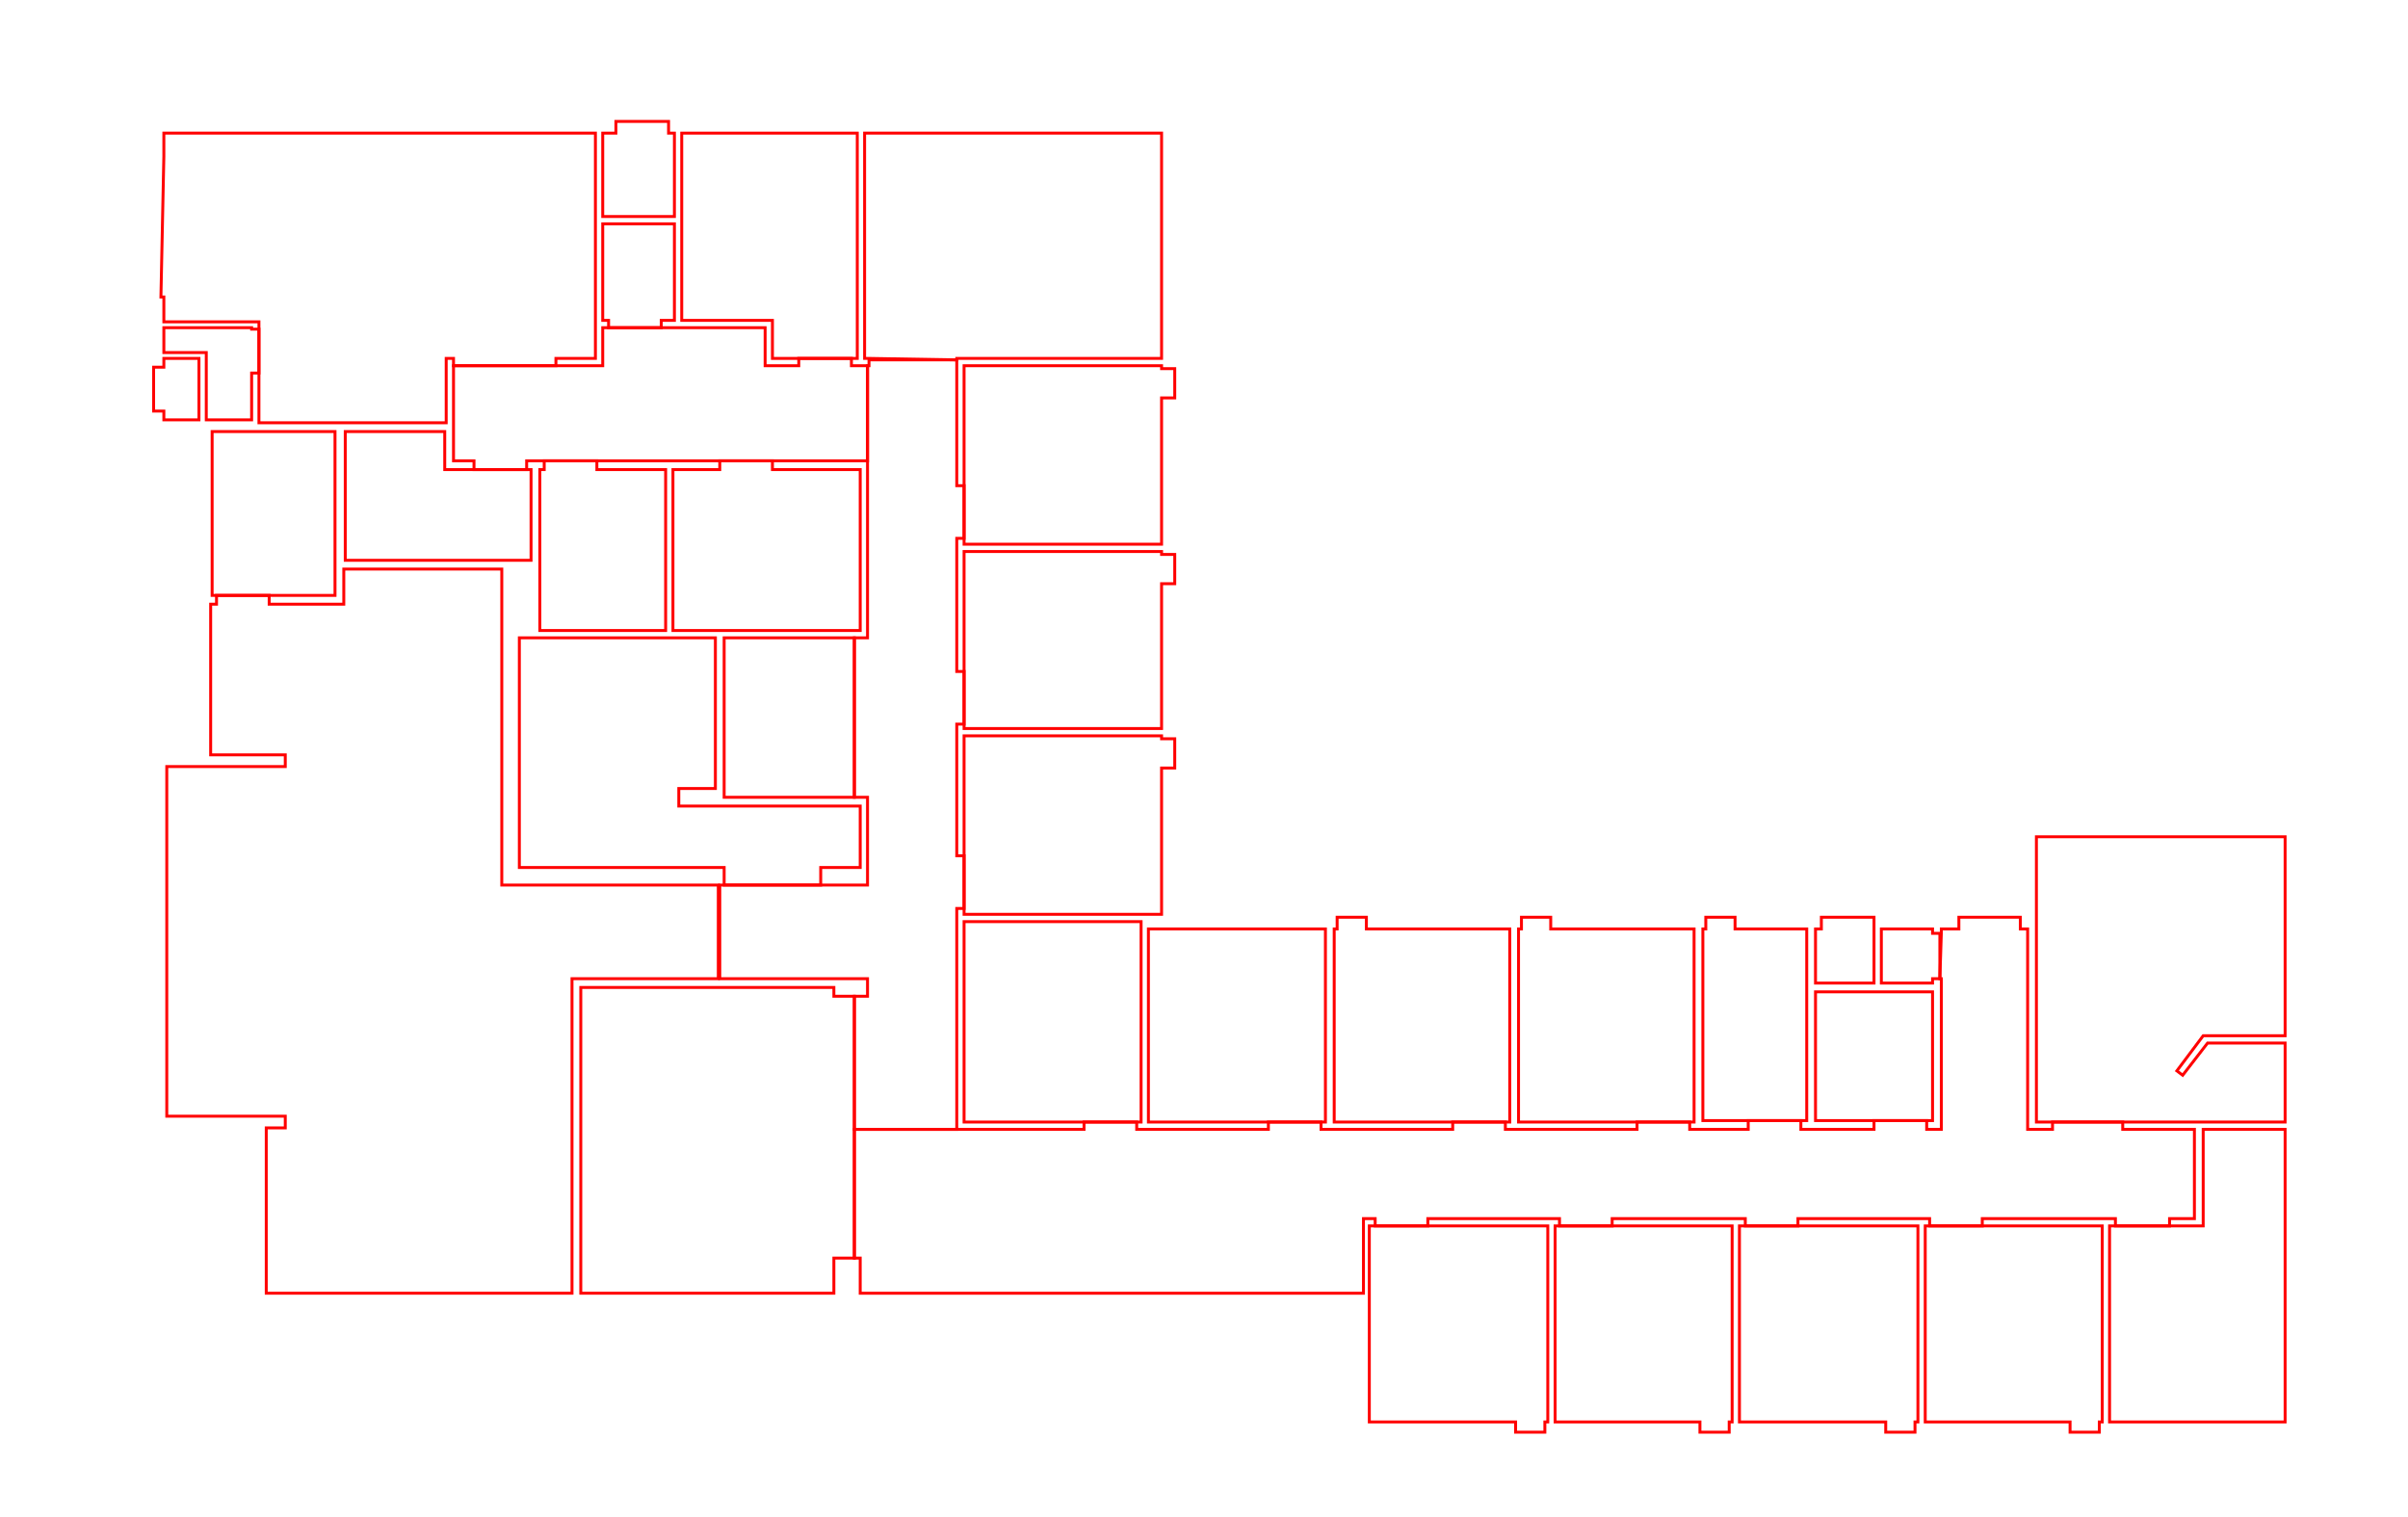 <svg xmlns="http://www.w3.org/2000/svg" version="1.1" width="1646" height="1037">style="background-color:rgb(none)">
<polygon id="Cedars-Sinai Culver City_Primary Care_1_103" points="584,436 495,436 495,545 584,545 584,436" stroke="rgb(255,0,0)" stroke-width="2.0" fill="none" />
<polygon id="Cedars-Sinai Culver City_Primary Care_1_101" points="588,551 464,551 464,539 489,539 489,436 355,436 355,593 495,593 495,605 561,605 561,593 588,593 588,551" stroke="rgb(255,0,0)" stroke-width="2.0" fill="none" />
<polygon id="Cedars-Sinai Culver City_Primary Care_1_128" points="654,621 659,621 659,585 654,585 654,495 659,495 659,459 654,459 654,368 659,368 659,332 654,332 654,246 594,246 594,250 593,250 593,436 584,436 584,545 593,545 593,605 492,605 492,669 593,669 593,681 584,681 584,772 654,772 654,621" stroke="rgb(255,0,0)" stroke-width="2.0" fill="none" />
<polygon id="Cedars-Sinai Culver City_Primary Care_1_102" points="584,681 570,681 570,675 397,675 397,884 570,884 570,860 584,860 584,681" stroke="rgb(255,0,0)" stroke-width="2.0" fill="none" />
<polygon id="Cedars-Sinai Culver City_Primary Care_1_127" points="1500,772 1451,772 1451,767 1403,767 1403,772 1386,772 1386,635 1381,635 1381,627 1339,627 1339,635 1327,635 1327,638 1326,669 1327,669 1327,772 1317,772 1317,766 1281,766 1281,772 1231,772 1231,766 1195,766 1195,772 1155,772 1155,767 1119,767 1119,772 1029,772 1029,767 993,767 993,772 903,772 903,767 867,767 867,772 777,772 777,767 741,767 741,772 584,772 584,860 588,860 588,884 932,884 932,833 940,833 940,838 976,838 976,833 1066,833 1066,838 1102,838 1102,833 1193,833 1193,838 1229,838 1229,833 1319,833 1319,838 1355,838 1355,833 1446,833 1446,838 1483,838 1483,833 1500,833 1500,772" stroke="rgb(255,0,0)" stroke-width="2.0" fill="none" />
<polygon id="Cedars-Sinai Culver City_Primary Care_1_126" points="1058,838 936,838 936,972 1036,972 1036,979 1056,979 1056,972 1058,972 1058,838" stroke="rgb(255,0,0)" stroke-width="2.0" fill="none" />
<polygon id="Cedars-Sinai Culver City_Primary Care_1_125" points="1184,838 1063,838 1063,972 1162,972 1162,979 1182,979 1182,972 1184,972 1184,838" stroke="rgb(255,0,0)" stroke-width="2.0" fill="none" />
<polygon id="Cedars-Sinai Culver City_Primary Care_1_124" points="1311,838 1189,838 1189,972 1289,972 1289,979 1309,979 1309,972 1311,972 1311,838" stroke="rgb(255,0,0)" stroke-width="2.0" fill="none" />
<polygon id="Cedars-Sinai Culver City_Primary Care_1_123" points="1437,838 1316,838 1316,972 1415,972 1415,979 1435,979 1435,972 1437,972 1437,838" stroke="rgb(255,0,0)" stroke-width="2.0" fill="none" />
<polygon id="Cedars-Sinai Culver City_Primary Care_1_122" points="1562,772 1506,772 1506,838 1442,838 1442,972 1562,972 1562,772" stroke="rgb(255,0,0)" stroke-width="2.0" fill="none" />
<polygon id="Cedars-Sinai Culver City_Primary Care_1_121" points="1562,572 1392,572 1392,767 1562,767 1562,713 1509,713 1492,735 1488,732 1506,708 1562,708 1562,572" stroke="rgb(255,0,0)" stroke-width="2.0" fill="none" />
<polygon id="Cedars-Sinai Culver City_Primary Care_1_D133" points="1326,638 1321,638 1321,635 1286,635 1286,672 1321,672 1321,669 1326,669 1326,638" stroke="rgb(255,0,0)" stroke-width="2.0" fill="none" />
<polygon id="Cedars-Sinai Culver City_Primary Care_1_132" points="1281,627 1245,627 1245,635 1241,635 1241,672 1281,672 1281,627" stroke="rgb(255,0,0)" stroke-width="2.0" fill="none" />
<polygon id="Cedars-Sinai Culver City_Primary Care_1_115" points="1321,678 1241,678 1241,766 1321,766 1321,678" stroke="rgb(255,0,0)" stroke-width="2.0" fill="none" />
<polygon id="Cedars-Sinai Culver City_Primary Care_1_116" points="1235,635 1186,635 1186,627 1166,627 1166,635 1164,635 1164,766 1235,766 1235,635" stroke="rgb(255,0,0)" stroke-width="2.0" fill="none" />
<polygon id="Cedars-Sinai Culver City_Primary Care_1_120" points="1158,635 1060,635 1060,627 1040,627 1040,635 1038,635 1038,767 1158,767 1158,635" stroke="rgb(255,0,0)" stroke-width="2.0" fill="none" />
<polygon id="Cedars-Sinai Culver City_Primary Care_1_119" points="1032,635 934,635 934,627 914,627 914,635 912,635 912,767 1032,767 1032,635" stroke="rgb(255,0,0)" stroke-width="2.0" fill="none" />
<polygon id="Cedars-Sinai Culver City_Primary Care_1_118" points="906,635 785,635 785,767 906,767 906,635" stroke="rgb(255,0,0)" stroke-width="2.0" fill="none" />
<polygon id="Cedars-Sinai Culver City_Primary Care_1_117" points="780,630 659,630 659,767 780,767 780,630" stroke="rgb(255,0,0)" stroke-width="2.0" fill="none" />
<polygon id="Cedars-Sinai Culver City_Primary Care_1_114" points="794,525 803,525 803,505 794,505 794,503 659,503 659,625 794,625 794,525" stroke="rgb(255,0,0)" stroke-width="2.0" fill="none" />
<polygon id="Cedars-Sinai Culver City_Primary Care_1_113" points="794,399 803,399 803,379 794,379 794,377 659,377 659,498 794,498 794,399" stroke="rgb(255,0,0)" stroke-width="2.0" fill="none" />
<polygon id="Cedars-Sinai Culver City_Primary Care_1_112" points="794,272 803,272 803,252 794,252 794,250 659,250 659,372 794,372 794,272" stroke="rgb(255,0,0)" stroke-width="2.0" fill="none" />
<polygon id="Cedars-Sinai Culver City_Primary Care_1_105" points="455,321 408,321 408,315 372,315 372,321 369,321 369,431 455,431 455,321" stroke="rgb(255,0,0)" stroke-width="2.0" fill="none" />
<polygon id="Cedars-Sinai Culver City_Primary Care_1_104" points="588,321 528,321 528,315 492,315 492,321 460,321 460,431 588,431 588,321" stroke="rgb(255,0,0)" stroke-width="2.0" fill="none" />
<polygon id="Cedars-Sinai Culver City_Primary Care_1_128A" points="593,250 582,250 582,245 546,245 546,250 523,250 523,224 412,224 412,250 310,250 310,315 324,315 324,321 360,321 360,315 593,315 593,250" stroke="rgb(255,0,0)" stroke-width="2.0" fill="none" />
<polygon id="Cedars-Sinai Culver City_Primary Care_1_111" points="794,91 591,91 591,245 594,245 654,246 654,245 794,245 794,91" stroke="rgb(255,0,0)" stroke-width="2.0" fill="none" />
<polygon id="Cedars-Sinai Culver City_Primary Care_1_110" points="586,91 466,91 466,219 528,219 528,245 586,245 586,91" stroke="rgb(255,0,0)" stroke-width="2.0" fill="none" />
<polygon id="Cedars-Sinai Culver City_Primary Care_1_130" points="461,153 412,153 412,219 416,219 416,224 452,224 452,219 461,219 461,153" stroke="rgb(255,0,0)" stroke-width="2.0" fill="none" />
<polygon id="Cedars-Sinai Culver City_Primary Care_1_131" points="461,91 457,91 457,83 421,83 421,91 412,91 412,148 461,148 461,91" stroke="rgb(255,0,0)" stroke-width="2.0" fill="none" />
<polygon id="Cedars-Sinai Culver City_Primary Care_1_100" points="343,389 235,389 235,413 184,413 184,407 148,407 148,413 144,413 144,516 195,516 195,524 114,524 114,763 195,763 195,771 182,771 182,884 391,884 391,669 491,669 491,605 343,605 343,389" stroke="rgb(255,0,0)" stroke-width="2.0" fill="none" />
<polygon id="Cedars-Sinai Culver City_Primary Care_1_106" points="363,321 360,321 360,321 324,321 304,321 304,295 236,295 236,383 363,383 363,321" stroke="rgb(255,0,0)" stroke-width="2.0" fill="none" />
<polygon id="Cedars-Sinai Culver City_Primary Care_1_107" points="229,295 145,295 145,407 229,407 229,295" stroke="rgb(255,0,0)" stroke-width="2.0" fill="none" />
<polygon id="Cedars-Sinai Culver City_Primary Care_1_108" points="136,245 112,245 112,251 105,251 105,281 112,281 112,287 136,287 136,245" stroke="rgb(255,0,0)" stroke-width="2.0" fill="none" />
<polygon id="Cedars-Sinai Culver City_Primary Care_1_132" points="177,225 172,225 172,224 112,224 112,241 141,241 141,287 172,287 172,255 177,255 177,225" stroke="rgb(255,0,0)" stroke-width="2.0" fill="none" />
<polygon id="Cedars-Sinai Culver City_Primary Care_1_109" points="407,91 112,91 112,107 110,203 112,203 112,220 177,220 177,289 305,289 305,245 310,245 310,250 380,250 380,245 407,245 407,91" stroke="rgb(255,0,0)" stroke-width="2.0" fill="none" />
</svg>
